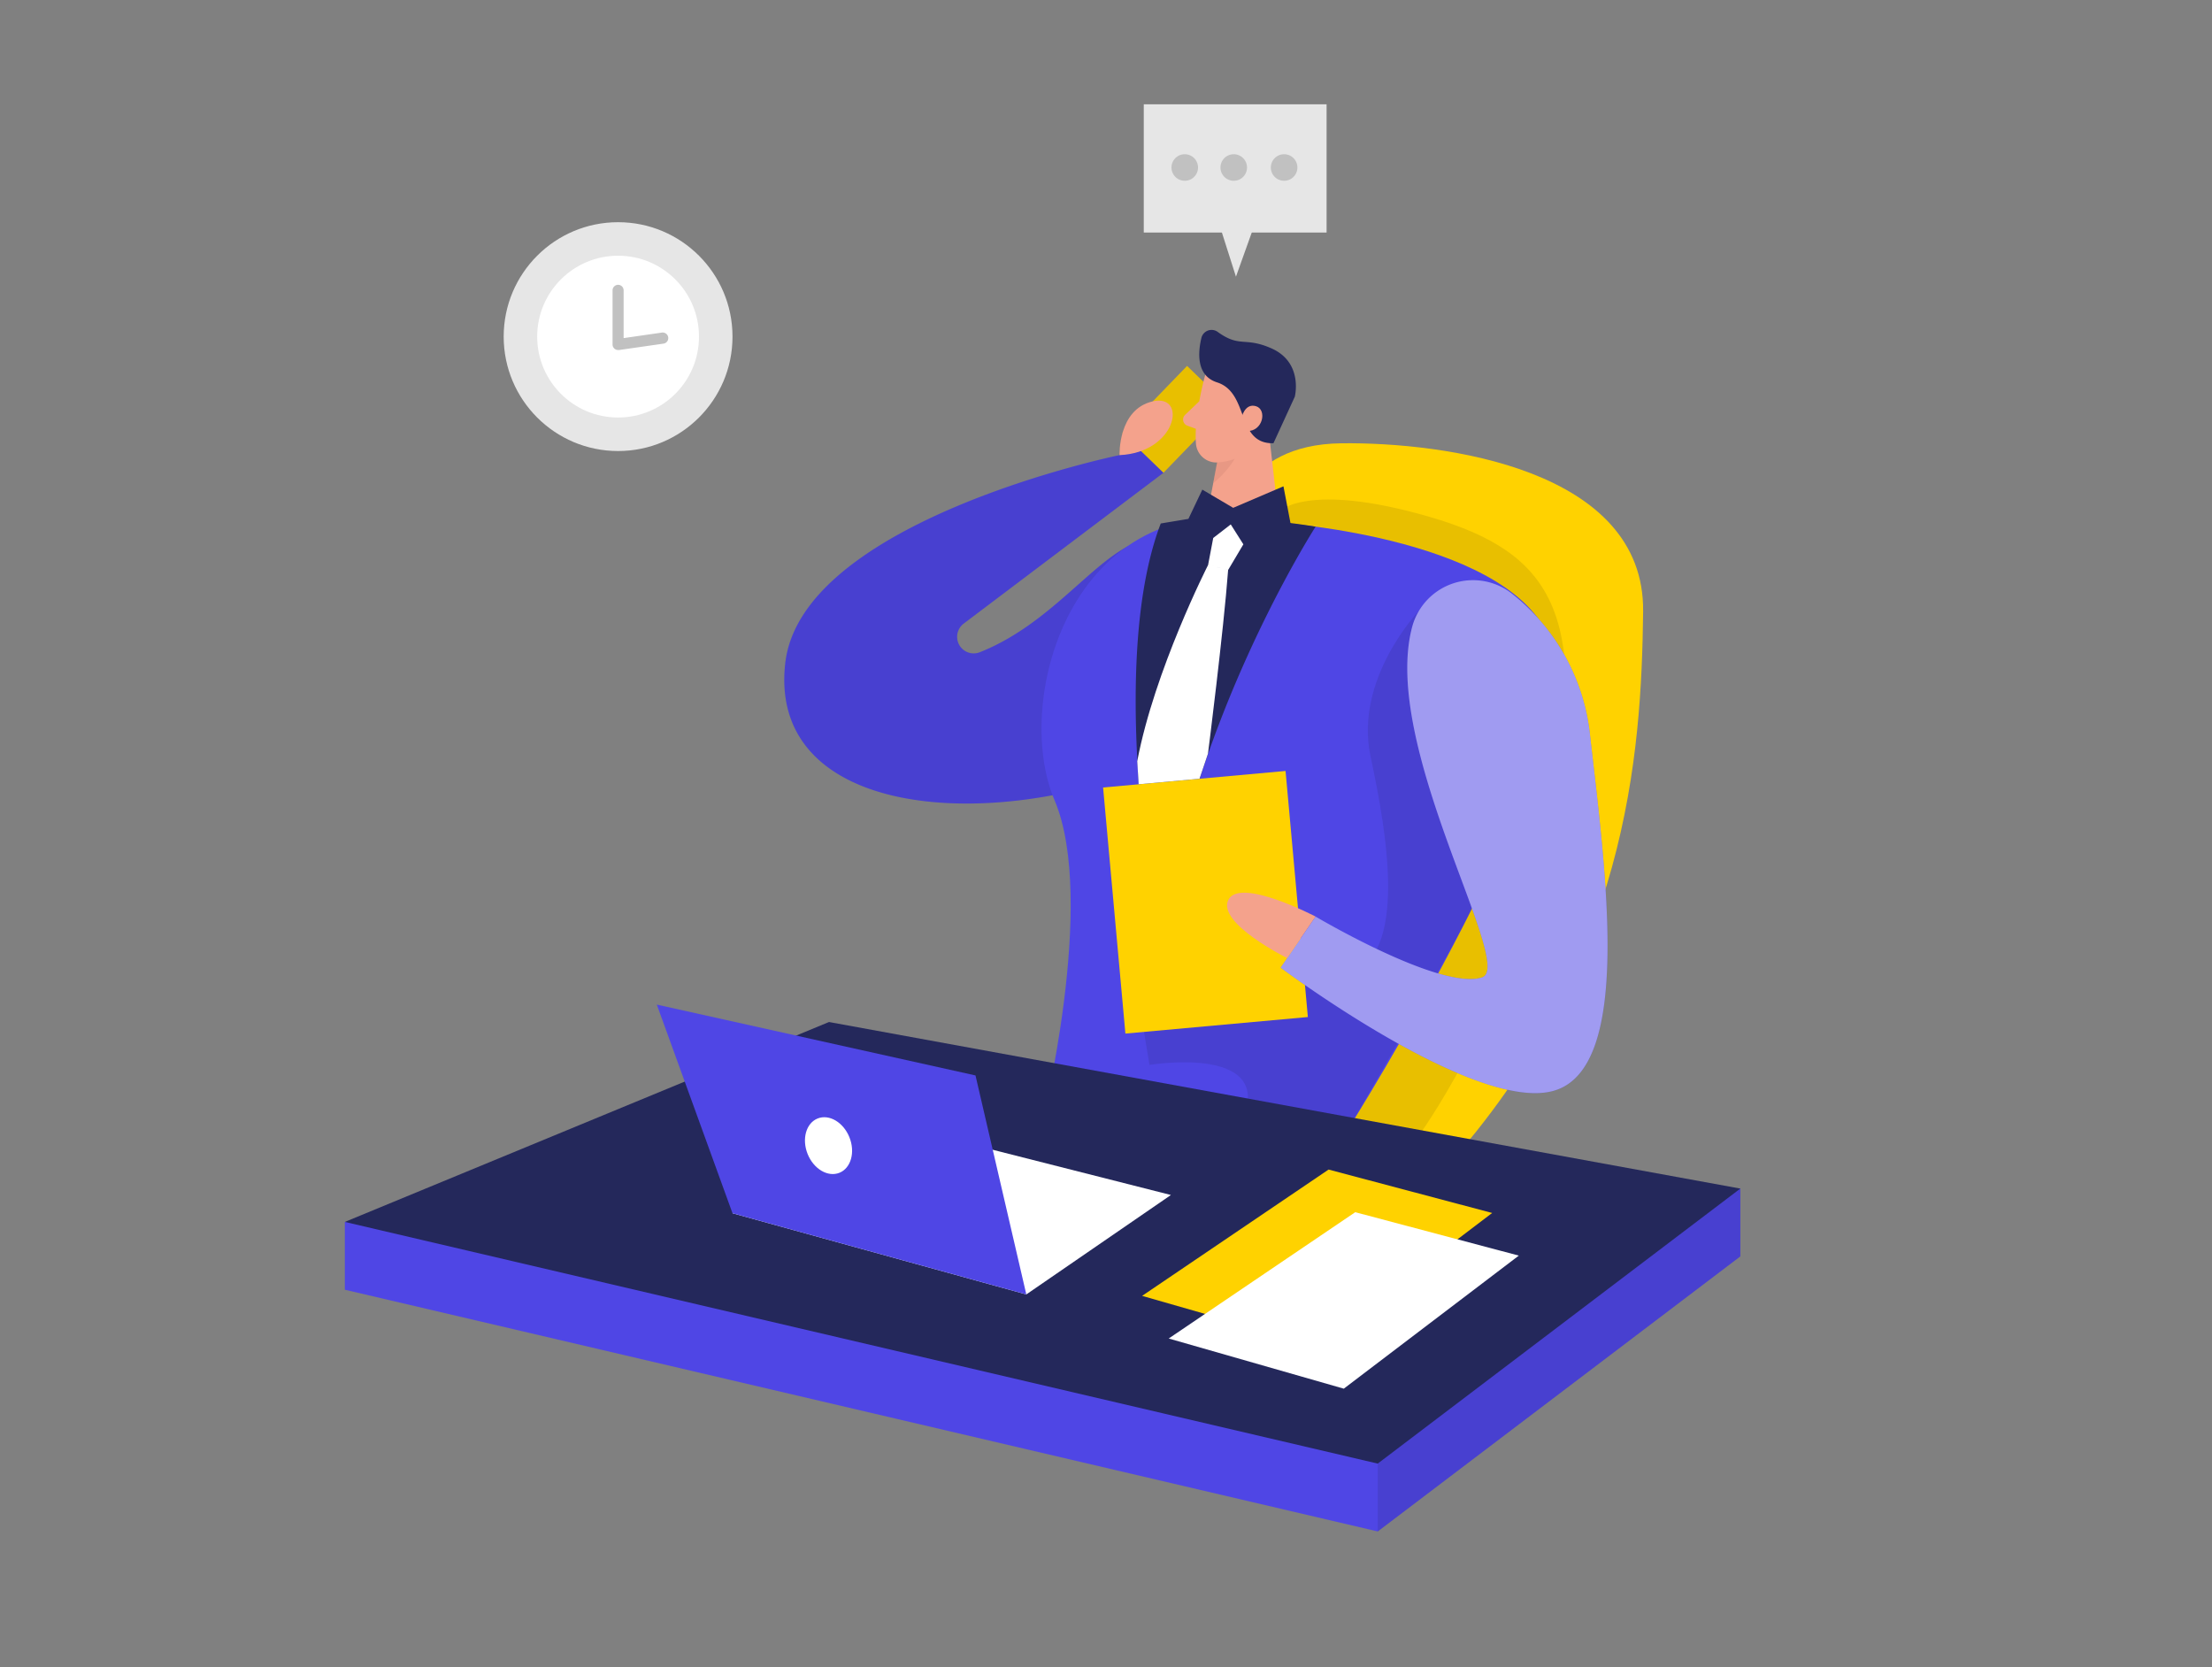 <svg width="406" height="306" fill="none" xmlns="http://www.w3.org/2000/svg"><rect width="100%" height="100%" fill="#808080" stroke="none"/><path d="M205.487 83.533s-58.373 11.957-61.357 38.185c-2.984 26.227 32.023 31.038 62.666 20.696 30.643-10.343 19.285-42.478 6.679-43.645-10.059-1.015-17.905 14.666-33.597 20.929a3.045 3.045 0 01-2.964-5.268l36.642-27.659-4.131-3.999-3.938.761z" fill="#4F46E5"/><path opacity=".09" d="M205.487 83.533s-58.373 11.957-61.357 38.185c-2.984 26.227 32.023 31.038 62.666 20.696 30.643-10.343 19.285-42.478 6.679-43.645-10.059-1.015-17.905 14.666-33.597 20.929a3.045 3.045 0 01-2.964-5.268l36.642-27.659-4.131-3.999-3.938.761z" fill="#000"/><path d="M217.88 67.165L205.996 79.45l7.557 7.311 11.885-12.285-7.558-7.311z" fill="#FFD200"/><path opacity=".09" d="M217.88 67.165L205.996 79.45l7.557 7.311 11.885-12.285-7.558-7.311z" fill="#000"/><path d="M225.898 96.251s1.421-14.666 20.3-14.89c18.879-.223 55.693 4.71 55.389 30.877-.305 26.166-2.842 65.051-36.54 102.393l-58.231-15.093s27.395-70.827 19.082-103.287z" fill="#FFD200"/><path opacity=".09" d="M234.556 93.998s5.075-5.745 27.822.863c22.746 6.607 28.805 17.945 23.04 52.252-5.765 34.307-24.411 60.464-24.411 60.464l-23.152-4.304-3.299-109.275z" fill="#000"/><path d="M234.78 95.937s43.969 2.892 50.049 22.502c6.08 19.61-37.118 88.356-37.118 88.356h-56.607s10.343-41.412 2.436-59.966c-7.907-18.554 3.421-59.236 41.24-50.892z" fill="#4F46E5"/><path d="M231.999 71.485l2.781 24.452-14.961 7.764 4.801-25.212 7.379-7.004z" fill="#F4A28C"/><path opacity=".31" d="M223.706 82.397a8.913 8.913 0 004.507-2.416s-.396 4.486-5.532 8.709l1.025-6.293z" fill="#CE8172"/><path d="M221.158 69.009s-2.03 7.237-1.654 12.362a3.755 3.755 0 001.298 2.6 3.757 3.757 0 002.762.902c2.578-.203 5.999-1.238 7.541-4.983l3.36-6.06a6.746 6.746 0 00-1.624-7.623c-3.603-3.755-10.698-1.674-11.683 2.802z" fill="#F4A28C"/><path d="M220.133 73.637l-2.578 2.467a1.203 1.203 0 00-.343.513 1.203 1.203 0 00.739 1.517l2.73 1.015-.548-5.512z" fill="#F4A28C"/><path d="M223.544 60.95a1.92 1.92 0 00-3.045 1.116c-.66 2.822-.883 6.922 2.903 8.12 5.958 1.929 3.44 11.328 10.332 11.165l3.918-8.536s1.594-6.191-4.182-8.83c-5.034-2.254-5.826-.092-9.926-3.035zm1.167 33.962c4.06.243 10.942.771 16.757 1.755 0 0-23.893 37.119-28.42 78.501 0 0-10.353-51.968 0-79.09l5.075-.842a30.451 30.451 0 016.588-.324z" fill="#24285B"/><path opacity=".09" d="M260.337 112.238s-11.824 12.413-8.779 26.613 6.902 36.54-4.06 39.971c-10.962 3.43-33.272-6.496-33.272-6.496l-5.501 9.541 2.253 13.59s24.36-4.06 16.524 11.358h20.199s19.376-33.495 22.472-40.062c3.095-6.567-9.836-54.515-9.836-54.515z" fill="#000"/><path d="M235.956 141.502l-33.489 3.036 4.094 45.165 33.49-3.036-4.095-45.165z" fill="#FFD200"/><path d="M259.251 114.856a11.573 11.573 0 012.838-4.885 11.568 11.568 0 0110.455-3.279 11.563 11.563 0 015.119 2.389 38.24 38.24 0 0114.21 26.136c2.731 24.127 7.867 60.342-6.414 64.899-14.281 4.558-50.395-22.512-50.395-22.512l6.404-9.379s22.97 13.642 30.552 11.165c6.242-1.949-18.838-42.701-12.769-64.534z" fill="#4F46E5"/><path opacity=".46" d="M259.251 114.856a11.573 11.573 0 012.838-4.885 11.568 11.568 0 0110.455-3.279 11.563 11.563 0 015.119 2.389 38.24 38.24 0 0114.21 26.136c2.731 24.127 7.867 60.342-6.414 64.899-14.281 4.558-50.395-22.512-50.395-22.512l6.404-9.379s22.97 13.642 30.552 11.165c6.242-1.949-18.838-42.701-12.769-64.534z" fill="#fff"/><path d="M241.468 168.225s-13.946-7.308-16.026-3.045c-2.081 4.263 10.809 10.668 10.809 10.668l5.217-7.623z" fill="#F4A28C"/><path d="M218.124 95.236l2.557-5.369 5.664 3.34 9.226-3.949 1.32 6.902s-14.058 6.384-18.767-.924z" fill="#24285B"/><path d="M222.681 98.738l3.217-2.487 2.315 3.654-2.771 4.669-3.705-.873.944-4.963zm-.944 4.963s-9.835 19.285-13.002 36.013l.264 4.232 11.165-1.015 1.553-4.598s2.852-22.401 3.704-33.759l-3.684-.873z" fill="#fff"/><path d="M152.159 200.025l167.272 30.572-66.554 50.486-189.582-44.366 88.864-36.692z" fill="#4F46E5"/><path d="M63.295 224.273v12.444l256.136-6.12v-12.444l-256.136 6.12z" fill="#4F46E5"/><path d="M152.159 187.581l167.272 30.572-66.554 50.476-189.582-44.356 88.864-36.692z" fill="#24285B"/><path d="M134.447 222.68l27.598-16.768 52.871 13.418-26.542 18.25-53.927-14.9z" fill="#fff"/><path d="M227.847 76.773s.569-2.841 2.67-2.222c2.101.619 1.289 4.71-1.685 4.557l-.985-2.335z" fill="#F4A28C"/><path d="M243.854 214.661l-34.226 23.183 32.125 9.206 32.124-24.421-30.023-7.968z" fill="#FFD200"/><path d="M134.447 222.68l-13.895-38.296 58.494 13.002 9.328 40.194-53.927-14.9z" fill="#4F46E5"/><path d="M248.746 222.487L214.51 245.67l32.135 9.206 32.125-24.421-30.024-7.968z" fill="#fff"/><path d="M205.487 83.533s-.325-8.404 6.09-9.865c6.415-1.462 4.456 9.398-6.09 9.865z" fill="#F4A28C"/><path d="M154.075 215.252c2.117-.852 2.935-3.772 1.828-6.523s-3.72-4.291-5.837-3.439c-2.116.851-2.935 3.772-1.828 6.523s3.721 4.291 5.837 3.439z" fill="#fff"/><path d="M243.488 19.142h-33.556V42.68h33.556V19.142z" fill="#E6E6E6"/><path d="M230.994 39.208l-4.141 11.571-3.685-11.57h7.826z" fill="#E6E6E6"/><path d="M217.454 33.18a2.436 2.436 0 100-4.873 2.436 2.436 0 000 4.872zm8.993 0a2.436 2.436 0 100-4.873 2.436 2.436 0 000 4.872zm9.246 0a2.436 2.436 0 100-4.873 2.436 2.436 0 000 4.872z" fill="#C1C1C1"/><path d="M113.447 82.782c11.598 0 21-9.402 21-21s-9.402-21-21-21c-11.599 0-21 9.402-21 21s9.401 21 21 21z" fill="#E6E6E6"/><path d="M113.446 76.631c8.202 0 14.85-6.648 14.85-14.85 0-8.2-6.648-14.849-14.85-14.849-8.201 0-14.849 6.649-14.849 14.85s6.648 14.85 14.849 14.85z" fill="#fff"/><path d="M113.447 64.238a1.014 1.014 0 01-.67-.243 1.017 1.017 0 01-.345-.772v-9.977a1.016 1.016 0 012.03 0v8.81l7.023-1.015a1.025 1.025 0 01.295 2.03l-8.191 1.177-.142-.01z" fill="#C1C1C1"/><path opacity=".09" d="M252.877 268.629v12.454l66.554-50.486v-12.444l-66.554 50.476z" fill="#000"/></svg>
